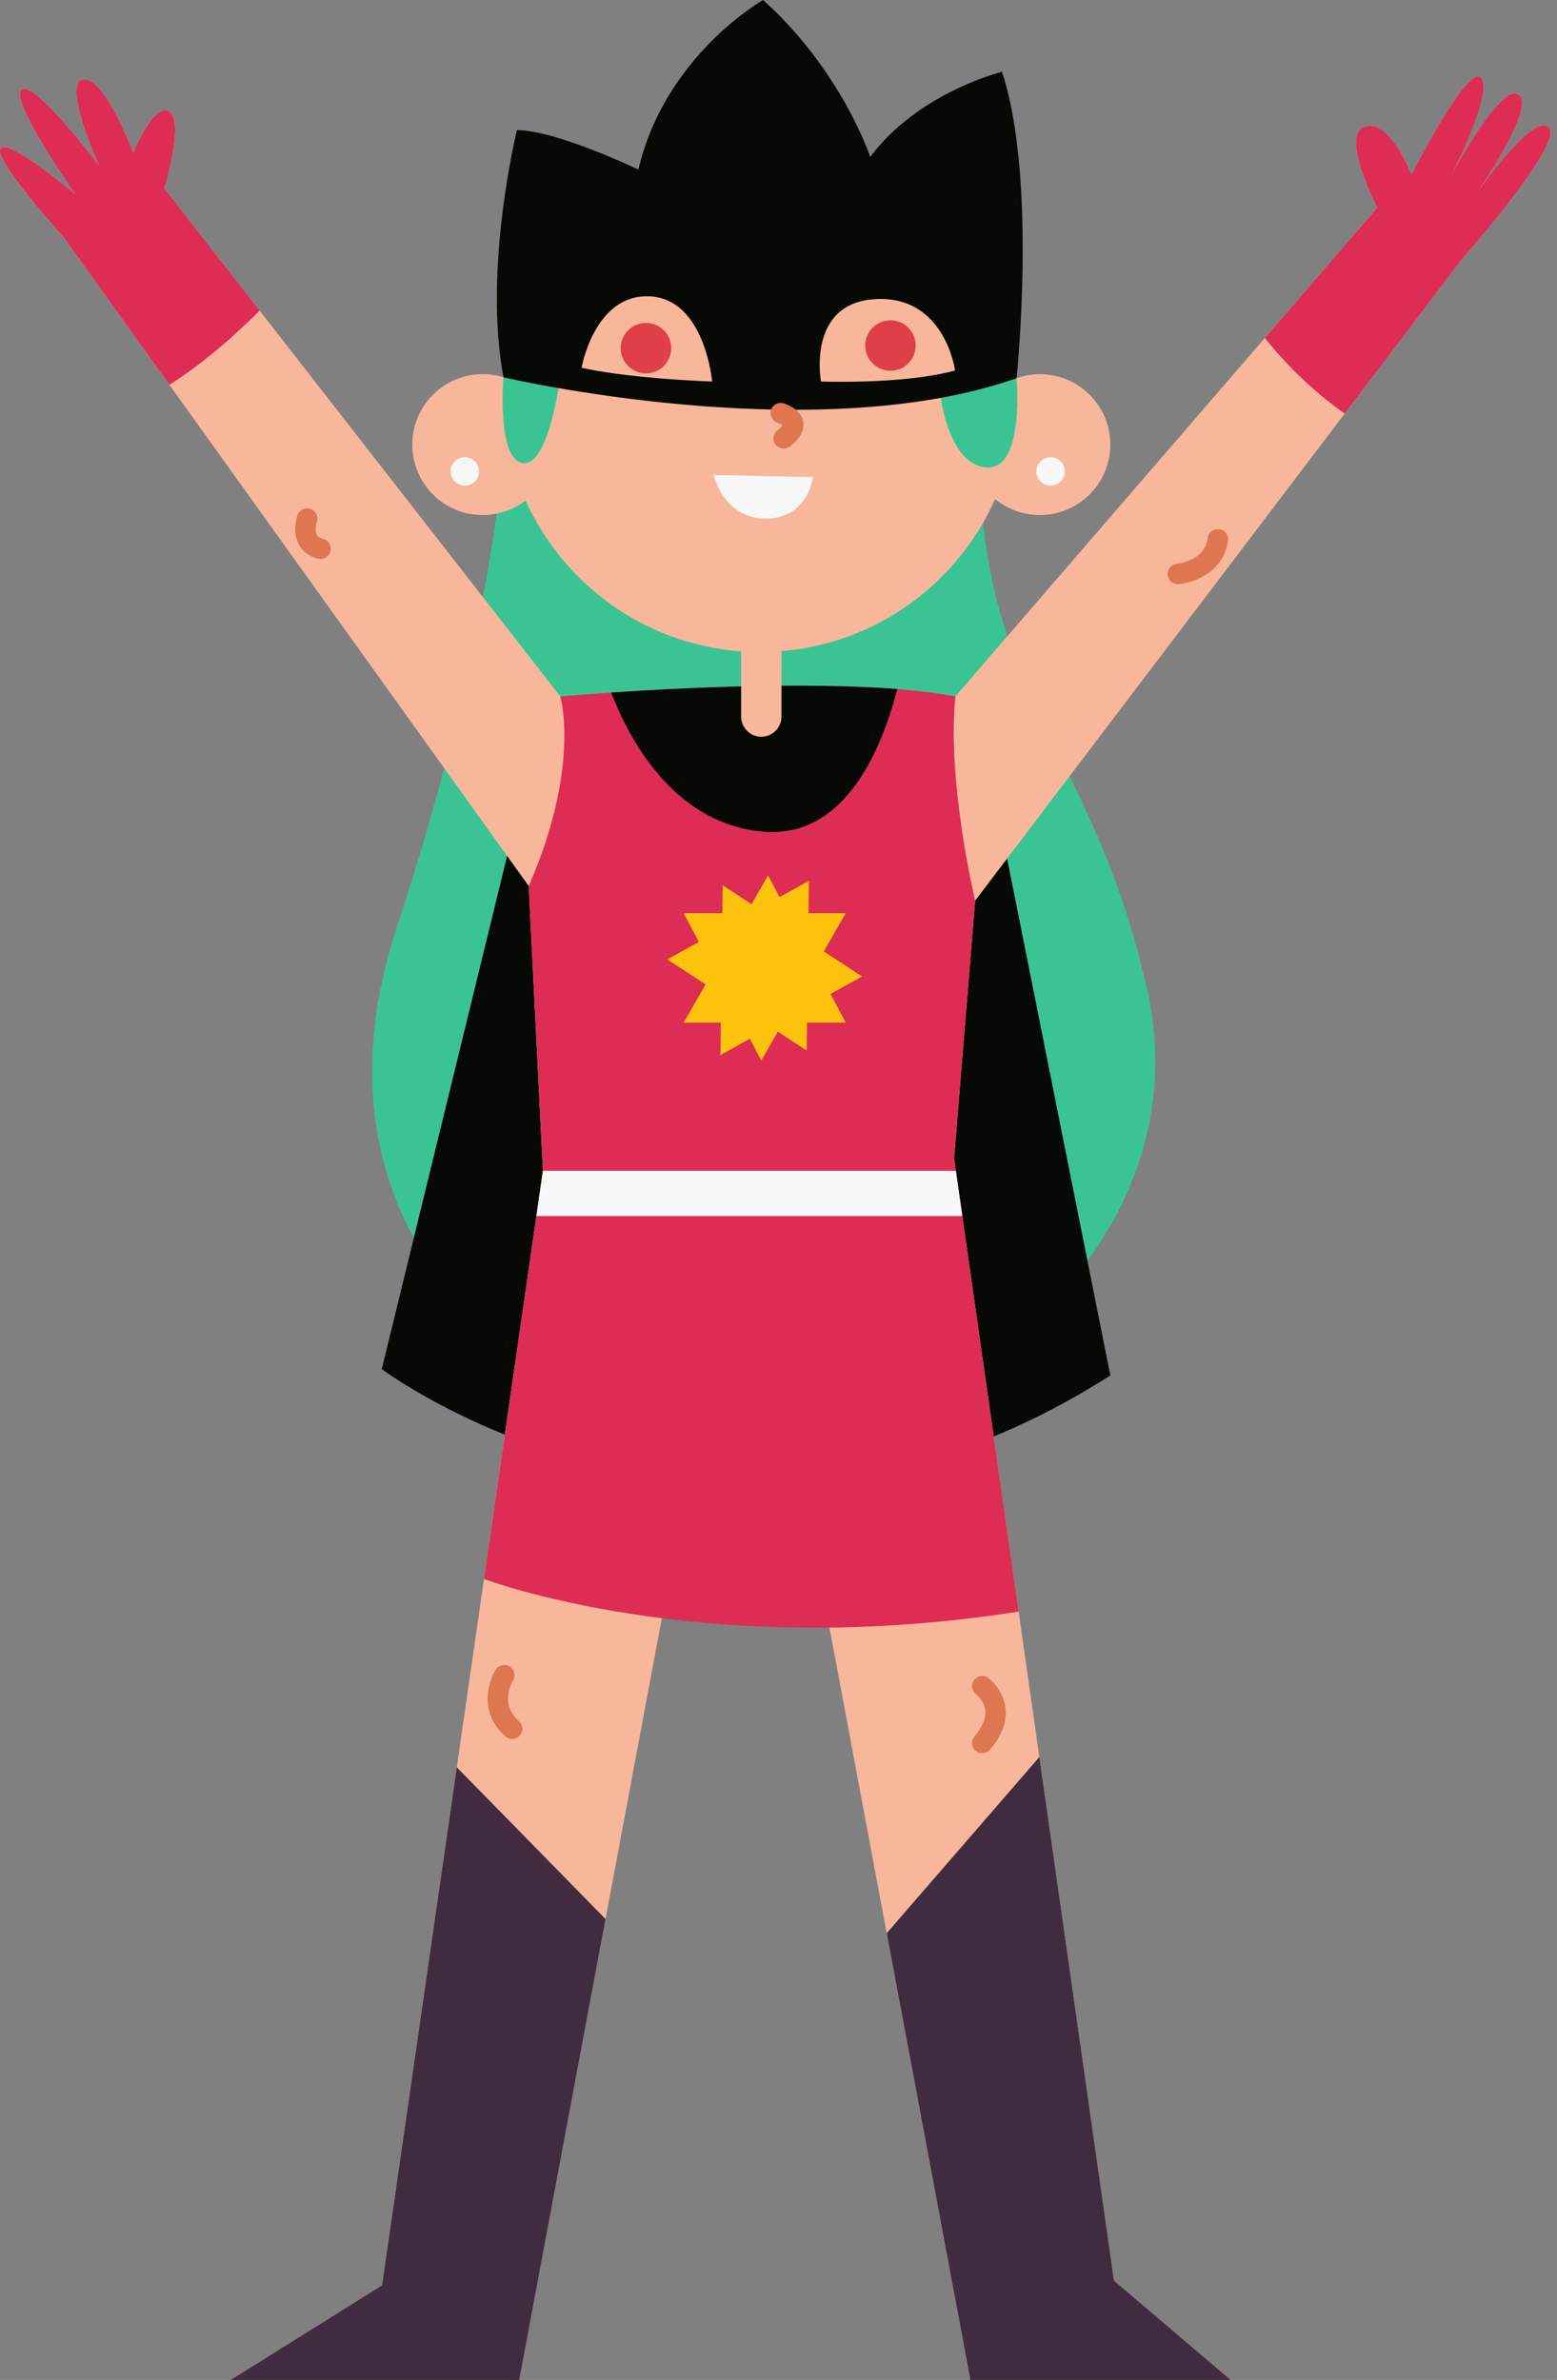 <svg width="229" height="350" viewBox="0 0 229 350" fill="none" xmlns="http://www.w3.org/2000/svg">
<rect x="0" y="0" width="229" height="350" fill="#808080" stroke="none"/>
<path d="M73.724 69.854C73.724 69.854 71.451 96.799 58.316 136.512C44.396 178.599 73.164 207.527 107.5 210.001C141.836 212.475 176.79 181.643 168.748 145.659C160.706 109.674 144.304 103.176 143.998 66.418L73.724 69.854Z" fill="#3BC493"/>
<path d="M77.763 112.87L56.151 201.341C56.151 201.341 106.189 238.856 163.306 202.269L145.447 112.87H77.763Z" fill="#070904"/>
<path d="M24.171 27.695L82.403 102.406C82.403 102.406 122.092 98.878 140.528 102.406L202.58 30.534C202.58 30.534 197.012 19.862 200.724 18.624C204.436 17.387 207.606 25.662 207.606 25.662C207.606 25.662 215.88 9.344 217.814 11.432C219.748 13.52 213.56 25.584 213.56 25.584C213.56 25.584 220.752 12.05 223.382 13.906C226.012 15.762 217.118 28.523 217.118 28.523C217.118 28.523 225.316 16.536 227.79 18.701C230.264 20.866 214.952 38.189 214.952 38.189L143.418 132.459L140.324 170.353L163.834 335.384L181.002 350H142.722L113.953 196.415L104.905 197.575L76.369 350H33.913L56.185 336.08L79.849 172.189L77.761 130.295L9.321 34.85C9.321 34.85 -1.119 23.342 0.099 21.834C1.316 20.325 11.06 28.561 11.06 28.561C11.06 28.561 1.316 14.699 3.172 13.192C5.028 11.685 14.54 24.328 14.54 24.328C14.54 24.328 9.087 12.206 12.22 11.685C15.353 11.163 19.587 22.472 19.587 22.472C19.587 22.472 22.72 14.816 24.923 16.44C27.126 18.064 24.171 27.695 24.171 27.695Z" fill="#F8B79B"/>
<path d="M38.193 45.683L24.171 27.693C24.171 27.693 27.13 18.062 24.924 16.438C22.72 14.814 19.588 22.47 19.588 22.47C19.588 22.47 15.355 11.16 12.222 11.683C9.089 12.205 14.542 24.326 14.542 24.326C14.542 24.326 5.03 11.683 3.174 13.19C1.318 14.697 11.062 28.56 11.062 28.56C11.062 28.56 1.318 20.323 0.1 21.832C-1.117 23.341 9.323 34.848 9.323 34.848L24.917 56.597C28.64 54.234 33.104 50.76 38.193 45.683Z" fill="#DD2D54"/>
<path d="M227.79 18.702C225.316 16.536 217.118 28.524 217.118 28.524C217.118 28.524 226.012 15.764 223.382 13.908C220.752 12.052 213.56 25.586 213.56 25.586C213.56 25.586 219.746 13.522 217.814 11.434C215.88 9.346 207.606 25.664 207.606 25.664C207.606 25.664 204.436 17.39 200.724 18.626C197.012 19.864 202.58 30.536 202.58 30.536L186.039 49.695C188.836 53.259 192.648 57.162 197.771 60.835L214.954 38.192C214.954 38.192 230.264 20.866 227.79 18.702Z" fill="#DD2D54"/>
<path d="M77.763 130.295L79.851 172.189H140.587L140.326 170.353L143.42 132.459C143.42 132.459 139.218 114.829 140.528 102.404C122.092 98.876 82.403 102.404 82.403 102.404C82.403 102.404 85.453 112.763 77.763 130.295Z" fill="#DD2D54"/>
<path d="M131.976 101.333C118.256 100.26 99.982 101.166 89.891 101.84C92.393 108.384 98.943 121.157 112.263 122.304C124.251 123.336 129.684 110.201 131.976 101.333Z" fill="#070904"/>
<path d="M89.061 282.217L67.186 259.904L56.187 336.08L33.915 350H76.371L89.061 282.217Z" fill="#412B40"/>
<path d="M152.867 258.387L130.417 284.297L142.724 349.999H181.004L163.836 335.383L152.867 258.387Z" fill="#412B40"/>
<path d="M79.852 172.188L71.186 232.2C71.186 232.2 102.974 244.355 149.821 237L140.588 172.188H79.852Z" fill="#DD2D54"/>
<path d="M140.587 172.188H79.851L78.889 178.836H141.533L140.587 172.188Z" fill="#F6F8F7"/>
<path d="M45.17 76.262C45.17 76.262 43.893 79.886 47.143 80.699" stroke="#DE7651" stroke-width="3" stroke-miterlimit="10" stroke-linecap="round" stroke-linejoin="round"/>
<path d="M173.234 84.412C173.234 84.412 178.492 83.948 179.112 79.308" stroke="#DE7651" stroke-width="3" stroke-miterlimit="10" stroke-linecap="round" stroke-linejoin="round"/>
<path d="M74.17 246.349C74.17 246.349 71.386 250.757 75.33 254.237" stroke="#DE7651" stroke-width="3" stroke-miterlimit="10" stroke-linecap="round" stroke-linejoin="round"/>
<path d="M111.971 108.346C110.334 108.346 109.007 107.019 109.007 105.382V93.058C109.007 91.421 110.334 90.094 111.971 90.094C113.608 90.094 114.935 91.421 114.935 93.058V105.382C114.935 107.021 113.608 108.346 111.971 108.346Z" fill="#F8B79B"/>
<path d="M152.942 55.024C151.739 55.024 150.591 55.239 149.516 55.616C148.263 35.84 131.871 29.89 111.778 29.89C91.731 29.89 75.367 35.768 74.047 55.48C73.084 55.184 72.059 55.022 70.999 55.022C65.276 55.022 60.638 59.662 60.638 65.384C60.638 71.106 65.278 75.746 70.999 75.746C73.371 75.746 75.549 74.941 77.295 73.601C83.236 86.736 96.425 95.891 111.78 95.891C127.216 95.891 140.472 86.639 146.364 73.389C148.154 74.861 150.444 75.744 152.942 75.744C158.664 75.744 163.304 71.104 163.304 65.382C163.304 59.664 158.666 55.024 152.942 55.024Z" fill="#F8B79B"/>
<path d="M74.05 55.482C74.05 55.482 73.013 67.708 76.957 68.114C80.901 68.521 82.525 54.601 82.525 54.601L74.05 55.482Z" fill="#3BC493"/>
<path d="M138.368 58.508C138.368 58.508 139.593 68.461 145.161 68.751C150.729 69.04 149.516 55.616 149.516 55.616L144.465 54.599L138.368 58.508Z" fill="#3BC493"/>
<path d="M144.466 247.973C144.466 247.973 148.874 251.221 144.466 256.325" stroke="#DE7651" stroke-width="3" stroke-miterlimit="10" stroke-linecap="round" stroke-linejoin="round"/>
<path d="M74.049 55.483C74.049 55.483 119.536 66.146 149.518 55.617C149.518 55.617 152.588 26.333 147.367 10.557C147.367 10.557 135.071 13.573 127.994 23.085C127.994 23.085 123.842 10.44 112.231 0C112.231 0 97.834 8.12 93.89 24.941C93.89 24.941 81.826 19.141 76.026 19.141C76.026 19.141 71.026 39.428 74.049 55.483Z" fill="#070904"/>
<path d="M85.537 54.078C85.537 54.078 91.512 55.587 104.736 56.108C104.736 56.108 103.691 43.987 95.571 43.58C87.451 43.174 85.537 54.078 85.537 54.078Z" fill="#F8B79B"/>
<path d="M120.745 56.108C120.745 56.108 132.866 56.572 140.465 54.484C140.465 54.484 139.015 43.463 128.807 43.987C118.599 44.508 120.745 56.108 120.745 56.108Z" fill="#F8B79B"/>
<path d="M98.716 51.199C98.716 49.148 97.054 47.487 95.004 47.487C92.953 47.487 91.291 49.148 91.291 51.199C91.291 53.249 92.953 54.911 95.004 54.911C97.054 54.911 98.716 53.249 98.716 51.199Z" fill="#DF3F47"/>
<path d="M134.675 50.813C134.675 48.762 133.014 47.101 130.963 47.101C128.913 47.101 127.251 48.762 127.251 50.813C127.251 52.863 128.913 54.525 130.963 54.525C133.014 54.525 134.675 52.863 134.675 50.813Z" fill="#DF3F47"/>
<path d="M68.37 71.42C69.523 71.42 70.457 70.485 70.457 69.332C70.457 68.179 69.523 67.244 68.37 67.244C67.216 67.244 66.281 68.179 66.281 69.332C66.281 70.485 67.216 71.42 68.37 71.42Z" fill="#F6F8F7"/>
<path d="M154.52 71.42C155.673 71.42 156.608 70.485 156.608 69.332C156.608 68.179 155.673 67.244 154.52 67.244C153.366 67.244 152.432 68.179 152.432 69.332C152.432 70.485 153.366 71.42 154.52 71.42Z" fill="#F6F8F7"/>
<path d="M115.264 64.46C115.264 64.46 118.714 62.17 114.829 60.748" stroke="#DE7651" stroke-width="3" stroke-miterlimit="10" stroke-linecap="round" stroke-linejoin="round"/>
<path d="M104.969 69.854L119.556 70.173C119.556 70.173 118.889 76.235 112.653 76.263C106.419 76.293 104.969 69.854 104.969 69.854Z" fill="#F6F8F7"/>
<path d="M122.154 146.165L126.785 143.594L121.159 139.918L124.378 134.3H118.914L118.979 129.532L114.652 131.931L112.967 128.732L110.537 132.973L106.298 130.202L106.243 134.3H100.56L102.783 138.52L98.152 141.091L103.778 144.769L100.56 150.386H106.024L105.959 155.156L110.283 152.754L111.97 155.954L114.4 151.713L118.639 154.486L118.695 150.386H124.378L122.154 146.165Z" fill="#FBC30C"/>
</svg>
